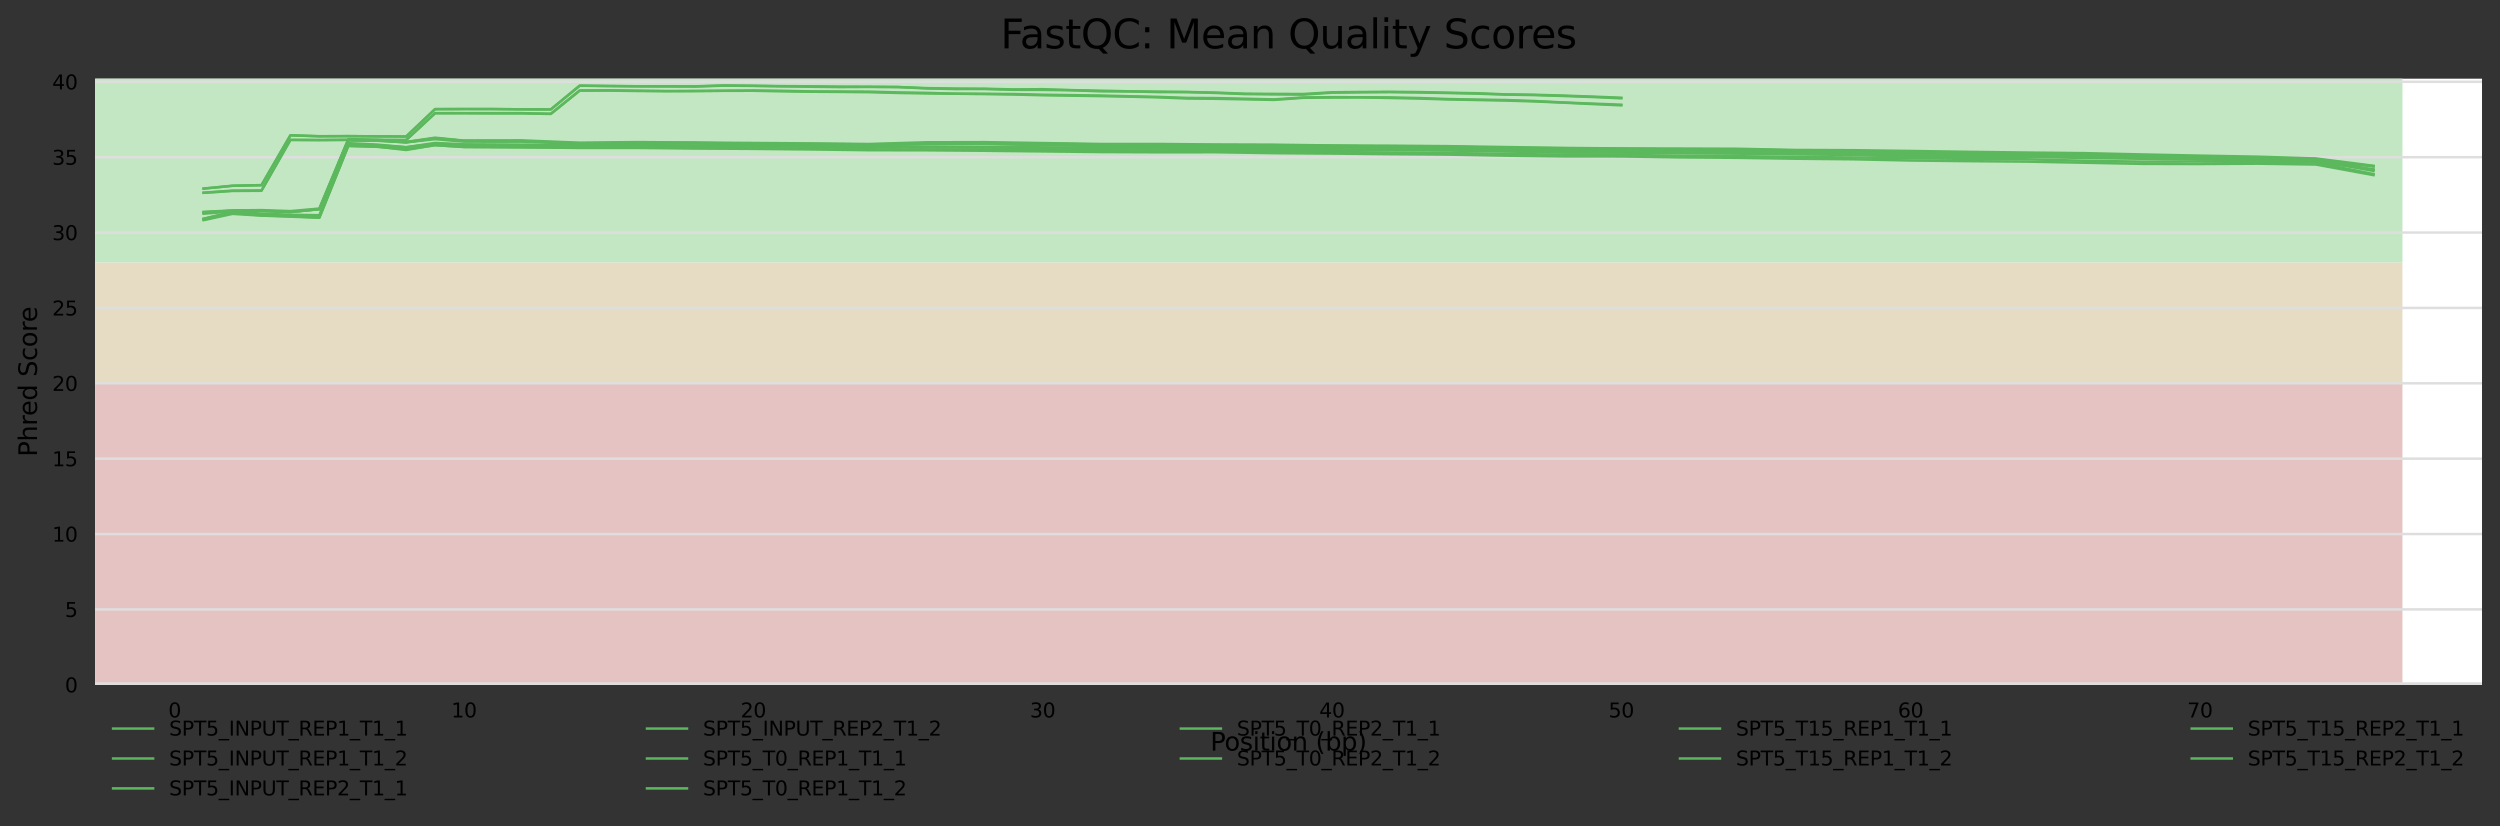 <?xml version="1.0" encoding="utf-8" standalone="no"?>
<!DOCTYPE svg PUBLIC "-//W3C//DTD SVG 1.1//EN"
  "http://www.w3.org/Graphics/SVG/1.1/DTD/svg11.dtd">
<svg xmlns:xlink="http://www.w3.org/1999/xlink" width="1000.318pt" height="330.542pt" viewBox="0 0 1000.318 330.542" xmlns="http://www.w3.org/2000/svg" version="1.1">
 <rect x="0" y="0" width="1000.318" height="330.542" fill="#333333" stroke="none"/>
 <defs>
  <style type="text/css">*{stroke-linejoin: round; stroke-linecap: butt}</style>
 </defs>
 <g id="figure_1">
  <g id="axes_1">
   <g id="patch_1">
    <path d="M 38.058 273.99 
L 993.118 273.99 
L 993.118 31.483 
L 38.058 31.483 
z
" style="fill: #ffffff"/>
   </g>
   <g id="patch_2">
    <path d="M 38.058 105.113 
L 961.283 105.113 
L 961.283 -329.143 
L 38.058 -329.143 
z
" clip-path="url(#pcc4c2a4b10)" style="fill: #c3e6c3"/>
   </g>
   <g id="patch_3">
    <path d="M 38.058 153.363 
L 961.283 153.363 
L 961.283 105.113 
L 38.058 105.113 
z
" clip-path="url(#pcc4c2a4b10)" style="fill: #e6dcc3"/>
   </g>
   <g id="patch_4">
    <path d="M 38.058 273.99 
L 961.283 273.99 
L 961.283 153.363 
L 38.058 153.363 
z
" clip-path="url(#pcc4c2a4b10)" style="fill: #e6c3c3"/>
   </g>
   <g id="matplotlib.axis_1">
    <g id="xtick_1">
     <g id="text_1">
      <!-- 0 -->
      <g transform="translate(67.348 287.069)scale(0.08 -0.08)">
       <defs>
        <path id="DejaVuSans-30" d="M 2034 4250 
Q 1547 4250 1301 3770 
Q 1056 3291 1056 2328 
Q 1056 1369 1301 889 
Q 1547 409 2034 409 
Q 2525 409 2770 889 
Q 3016 1369 3016 2328 
Q 3016 3291 2770 3770 
Q 2525 4250 2034 4250 
z
M 2034 4750 
Q 2819 4750 3233 4129 
Q 3647 3509 3647 2328 
Q 3647 1150 3233 529 
Q 2819 -91 2034 -91 
Q 1250 -91 836 529 
Q 422 1150 422 2328 
Q 422 3509 836 4129 
Q 1250 4750 2034 4750 
z
" transform="scale(0.016)"/>
       </defs>
       <use xlink:href="#DejaVuSans-30"/>
      </g>
     </g>
    </g>
    <g id="xtick_2">
     <g id="text_2">
      <!-- 10 -->
      <g transform="translate(180.568 287.069)scale(0.08 -0.08)">
       <defs>
        <path id="DejaVuSans-31" d="M 794 531 
L 1825 531 
L 1825 4091 
L 703 3866 
L 703 4441 
L 1819 4666 
L 2450 4666 
L 2450 531 
L 3481 531 
L 3481 0 
L 794 0 
L 794 531 
z
" transform="scale(0.016)"/>
       </defs>
       <use xlink:href="#DejaVuSans-31"/>
       <use xlink:href="#DejaVuSans-30" x="63.623"/>
      </g>
     </g>
    </g>
    <g id="xtick_3">
     <g id="text_3">
      <!-- 20 -->
      <g transform="translate(296.333 287.069)scale(0.08 -0.08)">
       <defs>
        <path id="DejaVuSans-32" d="M 1228 531 
L 3431 531 
L 3431 0 
L 469 0 
L 469 531 
Q 828 903 1448 1529 
Q 2069 2156 2228 2338 
Q 2531 2678 2651 2914 
Q 2772 3150 2772 3378 
Q 2772 3750 2511 3984 
Q 2250 4219 1831 4219 
Q 1534 4219 1204 4116 
Q 875 4013 500 3803 
L 500 4441 
Q 881 4594 1212 4672 
Q 1544 4750 1819 4750 
Q 2544 4750 2975 4387 
Q 3406 4025 3406 3419 
Q 3406 3131 3298 2873 
Q 3191 2616 2906 2266 
Q 2828 2175 2409 1742 
Q 1991 1309 1228 531 
z
" transform="scale(0.016)"/>
       </defs>
       <use xlink:href="#DejaVuSans-32"/>
       <use xlink:href="#DejaVuSans-30" x="63.623"/>
      </g>
     </g>
    </g>
    <g id="xtick_4">
     <g id="text_4">
      <!-- 30 -->
      <g transform="translate(412.098 287.069)scale(0.08 -0.08)">
       <defs>
        <path id="DejaVuSans-33" d="M 2597 2516 
Q 3050 2419 3304 2112 
Q 3559 1806 3559 1356 
Q 3559 666 3084 287 
Q 2609 -91 1734 -91 
Q 1441 -91 1130 -33 
Q 819 25 488 141 
L 488 750 
Q 750 597 1062 519 
Q 1375 441 1716 441 
Q 2309 441 2620 675 
Q 2931 909 2931 1356 
Q 2931 1769 2642 2001 
Q 2353 2234 1838 2234 
L 1294 2234 
L 1294 2753 
L 1863 2753 
Q 2328 2753 2575 2939 
Q 2822 3125 2822 3475 
Q 2822 3834 2567 4026 
Q 2313 4219 1838 4219 
Q 1578 4219 1281 4162 
Q 984 4106 628 3988 
L 628 4550 
Q 988 4650 1302 4700 
Q 1616 4750 1894 4750 
Q 2613 4750 3031 4423 
Q 3450 4097 3450 3541 
Q 3450 3153 3228 2886 
Q 3006 2619 2597 2516 
z
" transform="scale(0.016)"/>
       </defs>
       <use xlink:href="#DejaVuSans-33"/>
       <use xlink:href="#DejaVuSans-30" x="63.623"/>
      </g>
     </g>
    </g>
    <g id="xtick_5">
     <g id="text_5">
      <!-- 40 -->
      <g transform="translate(527.863 287.069)scale(0.08 -0.08)">
       <defs>
        <path id="DejaVuSans-34" d="M 2419 4116 
L 825 1625 
L 2419 1625 
L 2419 4116 
z
M 2253 4666 
L 3047 4666 
L 3047 1625 
L 3713 1625 
L 3713 1100 
L 3047 1100 
L 3047 0 
L 2419 0 
L 2419 1100 
L 313 1100 
L 313 1709 
L 2253 4666 
z
" transform="scale(0.016)"/>
       </defs>
       <use xlink:href="#DejaVuSans-34"/>
       <use xlink:href="#DejaVuSans-30" x="63.623"/>
      </g>
     </g>
    </g>
    <g id="xtick_6">
     <g id="text_6">
      <!-- 50 -->
      <g transform="translate(643.628 287.069)scale(0.08 -0.08)">
       <defs>
        <path id="DejaVuSans-35" d="M 691 4666 
L 3169 4666 
L 3169 4134 
L 1269 4134 
L 1269 2991 
Q 1406 3038 1543 3061 
Q 1681 3084 1819 3084 
Q 2600 3084 3056 2656 
Q 3513 2228 3513 1497 
Q 3513 744 3044 326 
Q 2575 -91 1722 -91 
Q 1428 -91 1123 -41 
Q 819 9 494 109 
L 494 744 
Q 775 591 1075 516 
Q 1375 441 1709 441 
Q 2250 441 2565 725 
Q 2881 1009 2881 1497 
Q 2881 1984 2565 2268 
Q 2250 2553 1709 2553 
Q 1456 2553 1204 2497 
Q 953 2441 691 2322 
L 691 4666 
z
" transform="scale(0.016)"/>
       </defs>
       <use xlink:href="#DejaVuSans-35"/>
       <use xlink:href="#DejaVuSans-30" x="63.623"/>
      </g>
     </g>
    </g>
    <g id="xtick_7">
     <g id="text_7">
      <!-- 60 -->
      <g transform="translate(759.393 287.069)scale(0.08 -0.08)">
       <defs>
        <path id="DejaVuSans-36" d="M 2113 2584 
Q 1688 2584 1439 2293 
Q 1191 2003 1191 1497 
Q 1191 994 1439 701 
Q 1688 409 2113 409 
Q 2538 409 2786 701 
Q 3034 994 3034 1497 
Q 3034 2003 2786 2293 
Q 2538 2584 2113 2584 
z
M 3366 4563 
L 3366 3988 
Q 3128 4100 2886 4159 
Q 2644 4219 2406 4219 
Q 1781 4219 1451 3797 
Q 1122 3375 1075 2522 
Q 1259 2794 1537 2939 
Q 1816 3084 2150 3084 
Q 2853 3084 3261 2657 
Q 3669 2231 3669 1497 
Q 3669 778 3244 343 
Q 2819 -91 2113 -91 
Q 1303 -91 875 529 
Q 447 1150 447 2328 
Q 447 3434 972 4092 
Q 1497 4750 2381 4750 
Q 2619 4750 2861 4703 
Q 3103 4656 3366 4563 
z
" transform="scale(0.016)"/>
       </defs>
       <use xlink:href="#DejaVuSans-36"/>
       <use xlink:href="#DejaVuSans-30" x="63.623"/>
      </g>
     </g>
    </g>
    <g id="xtick_8">
     <g id="text_8">
      <!-- 70 -->
      <g transform="translate(875.157 287.069)scale(0.08 -0.08)">
       <defs>
        <path id="DejaVuSans-37" d="M 525 4666 
L 3525 4666 
L 3525 4397 
L 1831 0 
L 1172 0 
L 2766 4134 
L 525 4134 
L 525 4666 
z
" transform="scale(0.016)"/>
       </defs>
       <use xlink:href="#DejaVuSans-37"/>
       <use xlink:href="#DejaVuSans-30" x="63.623"/>
      </g>
     </g>
    </g>
    <g id="text_9">
     <!-- Position (bp) -->
     <g transform="translate(484.285 300.331)scale(0.1 -0.1)">
      <defs>
       <path id="DejaVuSans-50" d="M 1259 4147 
L 1259 2394 
L 2053 2394 
Q 2494 2394 2734 2622 
Q 2975 2850 2975 3272 
Q 2975 3691 2734 3919 
Q 2494 4147 2053 4147 
L 1259 4147 
z
M 628 4666 
L 2053 4666 
Q 2838 4666 3239 4311 
Q 3641 3956 3641 3272 
Q 3641 2581 3239 2228 
Q 2838 1875 2053 1875 
L 1259 1875 
L 1259 0 
L 628 0 
L 628 4666 
z
" transform="scale(0.016)"/>
       <path id="DejaVuSans-6f" d="M 1959 3097 
Q 1497 3097 1228 2736 
Q 959 2375 959 1747 
Q 959 1119 1226 758 
Q 1494 397 1959 397 
Q 2419 397 2687 759 
Q 2956 1122 2956 1747 
Q 2956 2369 2687 2733 
Q 2419 3097 1959 3097 
z
M 1959 3584 
Q 2709 3584 3137 3096 
Q 3566 2609 3566 1747 
Q 3566 888 3137 398 
Q 2709 -91 1959 -91 
Q 1206 -91 779 398 
Q 353 888 353 1747 
Q 353 2609 779 3096 
Q 1206 3584 1959 3584 
z
" transform="scale(0.016)"/>
       <path id="DejaVuSans-73" d="M 2834 3397 
L 2834 2853 
Q 2591 2978 2328 3040 
Q 2066 3103 1784 3103 
Q 1356 3103 1142 2972 
Q 928 2841 928 2578 
Q 928 2378 1081 2264 
Q 1234 2150 1697 2047 
L 1894 2003 
Q 2506 1872 2764 1633 
Q 3022 1394 3022 966 
Q 3022 478 2636 193 
Q 2250 -91 1575 -91 
Q 1294 -91 989 -36 
Q 684 19 347 128 
L 347 722 
Q 666 556 975 473 
Q 1284 391 1588 391 
Q 1994 391 2212 530 
Q 2431 669 2431 922 
Q 2431 1156 2273 1281 
Q 2116 1406 1581 1522 
L 1381 1569 
Q 847 1681 609 1914 
Q 372 2147 372 2553 
Q 372 3047 722 3315 
Q 1072 3584 1716 3584 
Q 2034 3584 2315 3537 
Q 2597 3491 2834 3397 
z
" transform="scale(0.016)"/>
       <path id="DejaVuSans-69" d="M 603 3500 
L 1178 3500 
L 1178 0 
L 603 0 
L 603 3500 
z
M 603 4863 
L 1178 4863 
L 1178 4134 
L 603 4134 
L 603 4863 
z
" transform="scale(0.016)"/>
       <path id="DejaVuSans-74" d="M 1172 4494 
L 1172 3500 
L 2356 3500 
L 2356 3053 
L 1172 3053 
L 1172 1153 
Q 1172 725 1289 603 
Q 1406 481 1766 481 
L 2356 481 
L 2356 0 
L 1766 0 
Q 1100 0 847 248 
Q 594 497 594 1153 
L 594 3053 
L 172 3053 
L 172 3500 
L 594 3500 
L 594 4494 
L 1172 4494 
z
" transform="scale(0.016)"/>
       <path id="DejaVuSans-6e" d="M 3513 2113 
L 3513 0 
L 2938 0 
L 2938 2094 
Q 2938 2591 2744 2837 
Q 2550 3084 2163 3084 
Q 1697 3084 1428 2787 
Q 1159 2491 1159 1978 
L 1159 0 
L 581 0 
L 581 3500 
L 1159 3500 
L 1159 2956 
Q 1366 3272 1645 3428 
Q 1925 3584 2291 3584 
Q 2894 3584 3203 3211 
Q 3513 2838 3513 2113 
z
" transform="scale(0.016)"/>
       <path id="DejaVuSans-20" transform="scale(0.016)"/>
       <path id="DejaVuSans-28" d="M 1984 4856 
Q 1566 4138 1362 3434 
Q 1159 2731 1159 2009 
Q 1159 1288 1364 580 
Q 1569 -128 1984 -844 
L 1484 -844 
Q 1016 -109 783 600 
Q 550 1309 550 2009 
Q 550 2706 781 3412 
Q 1013 4119 1484 4856 
L 1984 4856 
z
" transform="scale(0.016)"/>
       <path id="DejaVuSans-62" d="M 3116 1747 
Q 3116 2381 2855 2742 
Q 2594 3103 2138 3103 
Q 1681 3103 1420 2742 
Q 1159 2381 1159 1747 
Q 1159 1113 1420 752 
Q 1681 391 2138 391 
Q 2594 391 2855 752 
Q 3116 1113 3116 1747 
z
M 1159 2969 
Q 1341 3281 1617 3432 
Q 1894 3584 2278 3584 
Q 2916 3584 3314 3078 
Q 3713 2572 3713 1747 
Q 3713 922 3314 415 
Q 2916 -91 2278 -91 
Q 1894 -91 1617 61 
Q 1341 213 1159 525 
L 1159 0 
L 581 0 
L 581 4863 
L 1159 4863 
L 1159 2969 
z
" transform="scale(0.016)"/>
       <path id="DejaVuSans-70" d="M 1159 525 
L 1159 -1331 
L 581 -1331 
L 581 3500 
L 1159 3500 
L 1159 2969 
Q 1341 3281 1617 3432 
Q 1894 3584 2278 3584 
Q 2916 3584 3314 3078 
Q 3713 2572 3713 1747 
Q 3713 922 3314 415 
Q 2916 -91 2278 -91 
Q 1894 -91 1617 61 
Q 1341 213 1159 525 
z
M 3116 1747 
Q 3116 2381 2855 2742 
Q 2594 3103 2138 3103 
Q 1681 3103 1420 2742 
Q 1159 2381 1159 1747 
Q 1159 1113 1420 752 
Q 1681 391 2138 391 
Q 2594 391 2855 752 
Q 3116 1113 3116 1747 
z
" transform="scale(0.016)"/>
       <path id="DejaVuSans-29" d="M 513 4856 
L 1013 4856 
Q 1481 4119 1714 3412 
Q 1947 2706 1947 2009 
Q 1947 1309 1714 600 
Q 1481 -109 1013 -844 
L 513 -844 
Q 928 -128 1133 580 
Q 1338 1288 1338 2009 
Q 1338 2731 1133 3434 
Q 928 4138 513 4856 
z
" transform="scale(0.016)"/>
      </defs>
      <use xlink:href="#DejaVuSans-50"/>
      <use xlink:href="#DejaVuSans-6f" x="56.678"/>
      <use xlink:href="#DejaVuSans-73" x="117.859"/>
      <use xlink:href="#DejaVuSans-69" x="169.959"/>
      <use xlink:href="#DejaVuSans-74" x="197.742"/>
      <use xlink:href="#DejaVuSans-69" x="236.951"/>
      <use xlink:href="#DejaVuSans-6f" x="264.734"/>
      <use xlink:href="#DejaVuSans-6e" x="325.916"/>
      <use xlink:href="#DejaVuSans-20" x="389.295"/>
      <use xlink:href="#DejaVuSans-28" x="421.082"/>
      <use xlink:href="#DejaVuSans-62" x="460.096"/>
      <use xlink:href="#DejaVuSans-70" x="523.572"/>
      <use xlink:href="#DejaVuSans-29" x="587.049"/>
     </g>
    </g>
   </g>
   <g id="matplotlib.axis_2">
    <g id="ytick_1">
     <g id="line2d_1">
      <path d="M 38.058 273.99 
L 993.118 273.99 
" clip-path="url(#pcc4c2a4b10)" style="fill: none; stroke: #dedede; stroke-linecap: square"/>
     </g>
     <g id="text_10">
      <!-- 0 -->
      <g transform="translate(25.968 277.029)scale(0.08 -0.08)">
       <use xlink:href="#DejaVuSans-30"/>
      </g>
     </g>
    </g>
    <g id="ytick_2">
     <g id="line2d_2">
      <path d="M 38.058 243.833 
L 993.118 243.833 
" clip-path="url(#pcc4c2a4b10)" style="fill: none; stroke: #dedede; stroke-linecap: square"/>
     </g>
     <g id="text_11">
      <!-- 5 -->
      <g transform="translate(25.968 246.873)scale(0.08 -0.08)">
       <use xlink:href="#DejaVuSans-35"/>
      </g>
     </g>
    </g>
    <g id="ytick_3">
     <g id="line2d_3">
      <path d="M 38.058 213.677 
L 993.118 213.677 
" clip-path="url(#pcc4c2a4b10)" style="fill: none; stroke: #dedede; stroke-linecap: square"/>
     </g>
     <g id="text_12">
      <!-- 10 -->
      <g transform="translate(20.878 216.716)scale(0.08 -0.08)">
       <use xlink:href="#DejaVuSans-31"/>
       <use xlink:href="#DejaVuSans-30" x="63.623"/>
      </g>
     </g>
    </g>
    <g id="ytick_4">
     <g id="line2d_4">
      <path d="M 38.058 183.52 
L 993.118 183.52 
" clip-path="url(#pcc4c2a4b10)" style="fill: none; stroke: #dedede; stroke-linecap: square"/>
     </g>
     <g id="text_13">
      <!-- 15 -->
      <g transform="translate(20.878 186.559)scale(0.08 -0.08)">
       <use xlink:href="#DejaVuSans-31"/>
       <use xlink:href="#DejaVuSans-35" x="63.623"/>
      </g>
     </g>
    </g>
    <g id="ytick_5">
     <g id="line2d_5">
      <path d="M 38.058 153.363 
L 993.118 153.363 
" clip-path="url(#pcc4c2a4b10)" style="fill: none; stroke: #dedede; stroke-linecap: square"/>
     </g>
     <g id="text_14">
      <!-- 20 -->
      <g transform="translate(20.878 156.403)scale(0.08 -0.08)">
       <use xlink:href="#DejaVuSans-32"/>
       <use xlink:href="#DejaVuSans-30" x="63.623"/>
      </g>
     </g>
    </g>
    <g id="ytick_6">
     <g id="line2d_6">
      <path d="M 38.058 123.207 
L 993.118 123.207 
" clip-path="url(#pcc4c2a4b10)" style="fill: none; stroke: #dedede; stroke-linecap: square"/>
     </g>
     <g id="text_15">
      <!-- 25 -->
      <g transform="translate(20.878 126.246)scale(0.08 -0.08)">
       <use xlink:href="#DejaVuSans-32"/>
       <use xlink:href="#DejaVuSans-35" x="63.623"/>
      </g>
     </g>
    </g>
    <g id="ytick_7">
     <g id="line2d_7">
      <path d="M 38.058 93.05 
L 993.118 93.05 
" clip-path="url(#pcc4c2a4b10)" style="fill: none; stroke: #dedede; stroke-linecap: square"/>
     </g>
     <g id="text_16">
      <!-- 30 -->
      <g transform="translate(20.878 96.089)scale(0.08 -0.08)">
       <use xlink:href="#DejaVuSans-33"/>
       <use xlink:href="#DejaVuSans-30" x="63.623"/>
      </g>
     </g>
    </g>
    <g id="ytick_8">
     <g id="line2d_8">
      <path d="M 38.058 62.893 
L 993.118 62.893 
" clip-path="url(#pcc4c2a4b10)" style="fill: none; stroke: #dedede; stroke-linecap: square"/>
     </g>
     <g id="text_17">
      <!-- 35 -->
      <g transform="translate(20.878 65.933)scale(0.08 -0.08)">
       <use xlink:href="#DejaVuSans-33"/>
       <use xlink:href="#DejaVuSans-35" x="63.623"/>
      </g>
     </g>
    </g>
    <g id="ytick_9">
     <g id="line2d_9">
      <path d="M 38.058 32.737 
L 993.118 32.737 
" clip-path="url(#pcc4c2a4b10)" style="fill: none; stroke: #dedede; stroke-linecap: square"/>
     </g>
     <g id="text_18">
      <!-- 40 -->
      <g transform="translate(20.878 35.776)scale(0.08 -0.08)">
       <use xlink:href="#DejaVuSans-34"/>
       <use xlink:href="#DejaVuSans-30" x="63.623"/>
      </g>
     </g>
    </g>
    <g id="text_19">
     <!-- Phred Score -->
     <g transform="translate(14.798 182.705)rotate(-90)scale(0.1 -0.1)">
      <defs>
       <path id="DejaVuSans-68" d="M 3513 2113 
L 3513 0 
L 2938 0 
L 2938 2094 
Q 2938 2591 2744 2837 
Q 2550 3084 2163 3084 
Q 1697 3084 1428 2787 
Q 1159 2491 1159 1978 
L 1159 0 
L 581 0 
L 581 4863 
L 1159 4863 
L 1159 2956 
Q 1366 3272 1645 3428 
Q 1925 3584 2291 3584 
Q 2894 3584 3203 3211 
Q 3513 2838 3513 2113 
z
" transform="scale(0.016)"/>
       <path id="DejaVuSans-72" d="M 2631 2963 
Q 2534 3019 2420 3045 
Q 2306 3072 2169 3072 
Q 1681 3072 1420 2755 
Q 1159 2438 1159 1844 
L 1159 0 
L 581 0 
L 581 3500 
L 1159 3500 
L 1159 2956 
Q 1341 3275 1631 3429 
Q 1922 3584 2338 3584 
Q 2397 3584 2469 3576 
Q 2541 3569 2628 3553 
L 2631 2963 
z
" transform="scale(0.016)"/>
       <path id="DejaVuSans-65" d="M 3597 1894 
L 3597 1613 
L 953 1613 
Q 991 1019 1311 708 
Q 1631 397 2203 397 
Q 2534 397 2845 478 
Q 3156 559 3463 722 
L 3463 178 
Q 3153 47 2828 -22 
Q 2503 -91 2169 -91 
Q 1331 -91 842 396 
Q 353 884 353 1716 
Q 353 2575 817 3079 
Q 1281 3584 2069 3584 
Q 2775 3584 3186 3129 
Q 3597 2675 3597 1894 
z
M 3022 2063 
Q 3016 2534 2758 2815 
Q 2500 3097 2075 3097 
Q 1594 3097 1305 2825 
Q 1016 2553 972 2059 
L 3022 2063 
z
" transform="scale(0.016)"/>
       <path id="DejaVuSans-64" d="M 2906 2969 
L 2906 4863 
L 3481 4863 
L 3481 0 
L 2906 0 
L 2906 525 
Q 2725 213 2448 61 
Q 2172 -91 1784 -91 
Q 1150 -91 751 415 
Q 353 922 353 1747 
Q 353 2572 751 3078 
Q 1150 3584 1784 3584 
Q 2172 3584 2448 3432 
Q 2725 3281 2906 2969 
z
M 947 1747 
Q 947 1113 1208 752 
Q 1469 391 1925 391 
Q 2381 391 2643 752 
Q 2906 1113 2906 1747 
Q 2906 2381 2643 2742 
Q 2381 3103 1925 3103 
Q 1469 3103 1208 2742 
Q 947 2381 947 1747 
z
" transform="scale(0.016)"/>
       <path id="DejaVuSans-53" d="M 3425 4513 
L 3425 3897 
Q 3066 4069 2747 4153 
Q 2428 4238 2131 4238 
Q 1616 4238 1336 4038 
Q 1056 3838 1056 3469 
Q 1056 3159 1242 3001 
Q 1428 2844 1947 2747 
L 2328 2669 
Q 3034 2534 3370 2195 
Q 3706 1856 3706 1288 
Q 3706 609 3251 259 
Q 2797 -91 1919 -91 
Q 1588 -91 1214 -16 
Q 841 59 441 206 
L 441 856 
Q 825 641 1194 531 
Q 1563 422 1919 422 
Q 2459 422 2753 634 
Q 3047 847 3047 1241 
Q 3047 1584 2836 1778 
Q 2625 1972 2144 2069 
L 1759 2144 
Q 1053 2284 737 2584 
Q 422 2884 422 3419 
Q 422 4038 858 4394 
Q 1294 4750 2059 4750 
Q 2388 4750 2728 4690 
Q 3069 4631 3425 4513 
z
" transform="scale(0.016)"/>
       <path id="DejaVuSans-63" d="M 3122 3366 
L 3122 2828 
Q 2878 2963 2633 3030 
Q 2388 3097 2138 3097 
Q 1578 3097 1268 2742 
Q 959 2388 959 1747 
Q 959 1106 1268 751 
Q 1578 397 2138 397 
Q 2388 397 2633 464 
Q 2878 531 3122 666 
L 3122 134 
Q 2881 22 2623 -34 
Q 2366 -91 2075 -91 
Q 1284 -91 818 406 
Q 353 903 353 1747 
Q 353 2603 823 3093 
Q 1294 3584 2113 3584 
Q 2378 3584 2631 3529 
Q 2884 3475 3122 3366 
z
" transform="scale(0.016)"/>
      </defs>
      <use xlink:href="#DejaVuSans-50"/>
      <use xlink:href="#DejaVuSans-68" x="60.303"/>
      <use xlink:href="#DejaVuSans-72" x="123.682"/>
      <use xlink:href="#DejaVuSans-65" x="162.545"/>
      <use xlink:href="#DejaVuSans-64" x="224.068"/>
      <use xlink:href="#DejaVuSans-20" x="287.545"/>
      <use xlink:href="#DejaVuSans-53" x="319.332"/>
      <use xlink:href="#DejaVuSans-63" x="382.809"/>
      <use xlink:href="#DejaVuSans-6f" x="437.789"/>
      <use xlink:href="#DejaVuSans-72" x="498.971"/>
      <use xlink:href="#DejaVuSans-65" x="537.834"/>
     </g>
    </g>
   </g>
   <g id="line2d_10">
    <path d="M 81.47 75.436 
L 93.046 74.347 
L 104.623 74.117 
L 116.199 54.148 
L 127.776 54.551 
L 139.352 54.486 
L 150.929 54.552 
L 162.505 54.64 
L 174.082 43.694 
L 185.658 43.631 
L 197.235 43.644 
L 208.811 43.738 
L 220.388 43.799 
L 231.964 34.32 
L 243.541 34.414 
L 255.117 34.543 
L 266.694 34.582 
L 278.27 34.624 
L 289.847 34.268 
L 301.423 34.366 
L 313 34.549 
L 324.576 34.712 
L 336.153 34.843 
L 347.729 34.786 
L 359.306 34.84 
L 370.882 35.391 
L 382.459 35.633 
L 394.035 35.616 
L 405.612 35.944 
L 417.188 35.975 
L 428.764 36.109 
L 440.341 36.536 
L 451.917 36.582 
L 463.494 36.842 
L 475.07 36.844 
L 486.647 37.196 
L 498.223 37.645 
L 509.8 37.757 
L 521.376 37.86 
L 532.953 37.095 
L 544.529 36.932 
L 556.106 36.851 
L 567.682 37.009 
L 579.259 37.216 
L 590.835 37.464 
L 602.412 37.843 
L 613.988 38.045 
L 625.565 38.407 
L 637.141 38.811 
L 648.718 39.341 
" clip-path="url(#pcc4c2a4b10)" style="fill: none; stroke: #5cb85c; stroke-linecap: square"/>
   </g>
   <g id="line2d_11">
    <path d="M 81.47 77.153 
L 93.046 76.411 
L 104.623 76.333 
L 116.199 55.97 
L 127.776 56.015 
L 139.352 55.946 
L 150.929 56.018 
L 162.505 56.044 
L 174.082 45.284 
L 185.658 45.31 
L 197.235 45.374 
L 208.811 45.372 
L 220.388 45.595 
L 231.964 36.267 
L 243.541 36.262 
L 255.117 36.408 
L 266.694 36.497 
L 278.27 36.431 
L 289.847 36.339 
L 301.423 36.318 
L 313 36.545 
L 324.576 36.709 
L 336.153 36.781 
L 347.729 36.892 
L 359.306 37.191 
L 370.882 37.387 
L 382.459 37.509 
L 394.035 37.616 
L 405.612 37.821 
L 417.188 38.11 
L 428.764 38.282 
L 440.341 38.455 
L 451.917 38.683 
L 463.494 38.953 
L 475.07 39.424 
L 486.647 39.534 
L 498.223 39.747 
L 509.8 39.978 
L 521.376 39.139 
L 532.953 39.02 
L 544.529 38.975 
L 556.106 39.197 
L 567.682 39.441 
L 579.259 39.786 
L 590.835 40.015 
L 602.412 40.245 
L 613.988 40.588 
L 625.565 41.075 
L 637.141 41.632 
L 648.718 42.154 
" clip-path="url(#pcc4c2a4b10)" style="fill: none; stroke: #5cb85c; stroke-linecap: square"/>
   </g>
   <g id="line2d_12">
    <path d="M 81.47 75.483 
L 93.046 74.311 
L 104.623 74.062 
L 116.199 54.129 
L 127.776 54.492 
L 139.352 54.446 
L 150.929 54.554 
L 162.505 54.61 
L 174.082 43.64 
L 185.658 43.632 
L 197.235 43.627 
L 208.811 43.738 
L 220.388 43.76 
L 231.964 34.237 
L 243.541 34.423 
L 255.117 34.51 
L 266.694 34.52 
L 278.27 34.53 
L 289.847 34.178 
L 301.423 34.319 
L 313 34.464 
L 324.576 34.527 
L 336.153 34.652 
L 347.729 34.701 
L 359.306 34.804 
L 370.882 35.265 
L 382.459 35.424 
L 394.035 35.507 
L 405.612 35.771 
L 417.188 35.685 
L 428.764 36.06 
L 440.341 36.285 
L 451.917 36.534 
L 463.494 36.666 
L 475.07 36.815 
L 486.647 37.044 
L 498.223 37.494 
L 509.8 37.565 
L 521.376 37.616 
L 532.953 36.919 
L 544.529 36.805 
L 556.106 36.747 
L 567.682 36.83 
L 579.259 37.091 
L 590.835 37.301 
L 602.412 37.755 
L 613.988 37.919 
L 625.565 38.242 
L 637.141 38.653 
L 648.718 39.092 
" clip-path="url(#pcc4c2a4b10)" style="fill: none; stroke: #5cb85c; stroke-linecap: square"/>
   </g>
   <g id="line2d_13">
    <path d="M 81.47 77.09 
L 93.046 76.261 
L 104.623 76.204 
L 116.199 55.98 
L 127.776 56.066 
L 139.352 55.971 
L 150.929 55.985 
L 162.505 56.045 
L 174.082 45.291 
L 185.658 45.26 
L 197.235 45.269 
L 208.811 45.264 
L 220.388 45.521 
L 231.964 36.173 
L 243.541 36.101 
L 255.117 36.284 
L 266.694 36.425 
L 278.27 36.416 
L 289.847 36.3 
L 301.423 36.198 
L 313 36.333 
L 324.576 36.572 
L 336.153 36.627 
L 347.729 36.665 
L 359.306 36.976 
L 370.882 37.168 
L 382.459 37.503 
L 394.035 37.55 
L 405.612 37.625 
L 417.188 37.908 
L 428.764 38.07 
L 440.341 38.237 
L 451.917 38.509 
L 463.494 38.768 
L 475.07 39.177 
L 486.647 39.248 
L 498.223 39.505 
L 509.8 39.773 
L 521.376 38.996 
L 532.953 38.883 
L 544.529 38.914 
L 556.106 38.975 
L 567.682 39.214 
L 579.259 39.624 
L 590.835 39.848 
L 602.412 40.02 
L 613.988 40.413 
L 625.565 40.994 
L 637.141 41.46 
L 648.718 41.89 
" clip-path="url(#pcc4c2a4b10)" style="fill: none; stroke: #5cb85c; stroke-linecap: square"/>
   </g>
   <g id="line2d_14">
    <path d="M 81.47 84.944 
L 93.046 84.291 
L 104.623 84.355 
L 116.199 84.819 
L 127.776 83.703 
L 139.352 56.177 
L 150.929 56.322 
L 162.505 56.972 
L 174.082 55.688 
L 185.658 56.673 
L 208.811 56.691 
L 231.964 57.511 
L 255.117 57.343 
L 278.27 57.377 
L 301.423 57.745 
L 324.576 57.827 
L 347.729 58.09 
L 370.882 57.486 
L 394.035 57.423 
L 417.188 57.951 
L 440.341 58.145 
L 463.494 58.175 
L 486.647 58.497 
L 509.8 58.525 
L 532.953 58.72 
L 556.106 58.91 
L 579.259 59.034 
L 602.412 59.351 
L 625.565 59.574 
L 648.718 59.816 
L 671.871 60.095 
L 695.024 60.35 
L 718.177 60.546 
L 741.33 60.607 
L 764.483 60.973 
L 787.636 61.788 
L 810.788 62 
L 833.941 62.206 
L 857.094 62.648 
L 880.247 62.784 
L 903.4 63.606 
L 926.553 64.2 
L 949.706 66.527 
" clip-path="url(#pcc4c2a4b10)" style="fill: none; stroke: #5cb85c; stroke-linecap: square"/>
   </g>
   <g id="line2d_15">
    <path d="M 81.47 87.546 
L 93.046 84.956 
L 104.623 85.749 
L 116.199 86.223 
L 127.776 86.646 
L 139.352 57.765 
L 150.929 58.091 
L 162.505 58.911 
L 174.082 57.498 
L 185.658 58.14 
L 208.811 58.229 
L 231.964 58.335 
L 255.117 58.248 
L 278.27 58.461 
L 301.423 58.532 
L 324.576 58.708 
L 347.729 58.861 
L 370.882 59.019 
L 394.035 59.085 
L 417.188 59.275 
L 440.341 59.477 
L 463.494 59.459 
L 486.647 59.582 
L 509.8 59.981 
L 532.953 60.122 
L 556.106 60.093 
L 579.259 60.241 
L 602.412 60.614 
L 625.565 61.085 
L 648.718 61.104 
L 671.871 61.329 
L 695.024 61.489 
L 718.177 61.786 
L 741.33 61.996 
L 764.483 62.766 
L 787.636 62.761 
L 810.788 62.804 
L 833.941 63.199 
L 857.094 63.531 
L 880.247 63.864 
L 903.4 63.939 
L 926.553 64.186 
L 949.706 68.406 
" clip-path="url(#pcc4c2a4b10)" style="fill: none; stroke: #5cb85c; stroke-linecap: square"/>
   </g>
   <g id="line2d_16">
    <path d="M 81.47 85.515 
L 93.046 84.596 
L 104.623 84.432 
L 116.199 84.868 
L 127.776 83.724 
L 139.352 55.963 
L 150.929 56.133 
L 162.505 56.857 
L 174.082 55.348 
L 185.658 56.339 
L 208.811 56.42 
L 231.964 57.428 
L 255.117 57.187 
L 278.27 57.382 
L 301.423 57.682 
L 324.576 57.928 
L 347.729 58.237 
L 370.882 57.608 
L 394.035 57.668 
L 417.188 58.032 
L 440.341 58.469 
L 463.494 58.48 
L 486.647 58.65 
L 509.8 58.813 
L 532.953 58.937 
L 556.106 59.267 
L 579.259 59.381 
L 602.412 59.849 
L 625.565 60.204 
L 648.718 60.396 
L 671.871 60.444 
L 695.024 60.652 
L 718.177 61.048 
L 741.33 61.316 
L 764.483 61.626 
L 787.636 62.146 
L 810.788 62.36 
L 833.941 62.676 
L 857.094 63.212 
L 880.247 63.609 
L 903.4 64.081 
L 926.553 64.864 
L 949.706 67.795 
" clip-path="url(#pcc4c2a4b10)" style="fill: none; stroke: #5cb85c; stroke-linecap: square"/>
   </g>
   <g id="line2d_17">
    <path d="M 81.47 87.854 
L 93.046 85.234 
L 104.623 86.195 
L 116.199 86.509 
L 127.776 87.121 
L 139.352 58.382 
L 150.929 58.64 
L 162.505 60.018 
L 174.082 58.046 
L 185.658 58.852 
L 208.811 58.937 
L 231.964 59.201 
L 255.117 59.2 
L 278.27 59.422 
L 301.423 59.57 
L 324.576 59.8 
L 347.729 60.103 
L 370.882 60.143 
L 394.035 60.329 
L 417.188 60.578 
L 440.341 60.839 
L 463.494 60.935 
L 486.647 60.914 
L 509.8 61.283 
L 532.953 61.453 
L 556.106 61.693 
L 579.259 61.865 
L 602.412 62.289 
L 625.565 62.575 
L 648.718 62.602 
L 671.871 62.98 
L 695.024 63.148 
L 718.177 63.508 
L 741.33 63.732 
L 764.483 64.226 
L 787.636 64.485 
L 810.788 64.671 
L 833.941 65.115 
L 857.094 65.566 
L 880.247 65.625 
L 903.4 65.5 
L 926.553 65.83 
L 949.706 70.075 
" clip-path="url(#pcc4c2a4b10)" style="fill: none; stroke: #5cb85c; stroke-linecap: square"/>
   </g>
   <g id="line2d_18">
    <path d="M 81.47 84.764 
L 93.046 84.201 
L 104.623 84.062 
L 116.199 84.469 
L 127.776 83.447 
L 139.352 55.634 
L 150.929 55.954 
L 162.505 56.787 
L 174.082 55.089 
L 185.658 56.255 
L 208.811 56.169 
L 231.964 57.093 
L 255.117 56.847 
L 278.27 57.037 
L 301.423 57.204 
L 324.576 57.375 
L 347.729 57.621 
L 370.882 56.929 
L 394.035 56.874 
L 417.188 57.239 
L 440.341 57.606 
L 463.494 57.601 
L 486.647 57.803 
L 509.8 57.893 
L 532.953 58.197 
L 556.106 58.292 
L 579.259 58.477 
L 602.412 58.829 
L 625.565 59.187 
L 648.718 59.38 
L 671.871 59.433 
L 695.024 59.517 
L 718.177 59.999 
L 741.33 60.092 
L 764.483 60.4 
L 787.636 60.749 
L 810.788 61.035 
L 833.941 61.272 
L 857.094 61.792 
L 880.247 62.272 
L 903.4 62.685 
L 926.553 63.39 
L 949.706 66.335 
" clip-path="url(#pcc4c2a4b10)" style="fill: none; stroke: #5cb85c; stroke-linecap: square"/>
   </g>
   <g id="line2d_19">
    <path d="M 81.47 87.513 
L 93.046 84.753 
L 104.623 85.461 
L 116.199 85.929 
L 127.776 86.11 
L 139.352 57.271 
L 150.929 57.85 
L 162.505 58.906 
L 174.082 57.195 
L 185.658 57.736 
L 208.811 57.872 
L 231.964 58.004 
L 255.117 58.018 
L 278.27 58.26 
L 301.423 58.386 
L 324.576 58.485 
L 347.729 58.616 
L 370.882 58.628 
L 394.035 58.81 
L 417.188 58.94 
L 440.341 59.148 
L 463.494 59.223 
L 486.647 59.392 
L 509.8 59.295 
L 532.953 59.722 
L 556.106 59.892 
L 579.259 59.952 
L 602.412 60.385 
L 625.565 60.536 
L 648.718 60.761 
L 671.871 61.118 
L 695.024 61.199 
L 718.177 61.495 
L 741.33 61.666 
L 764.483 61.991 
L 787.636 62.278 
L 810.788 62.324 
L 833.941 62.662 
L 857.094 63.209 
L 880.247 63.346 
L 903.4 63.308 
L 926.553 63.616 
L 949.706 67.892 
" clip-path="url(#pcc4c2a4b10)" style="fill: none; stroke: #5cb85c; stroke-linecap: square"/>
   </g>
   <g id="line2d_20">
    <path d="M 81.47 85.16 
L 93.046 84.302 
L 104.623 84.283 
L 116.199 84.808 
L 127.776 83.665 
L 139.352 56.101 
L 150.929 56.209 
L 162.505 56.969 
L 174.082 55.284 
L 185.658 56.359 
L 208.811 56.438 
L 231.964 57.331 
L 255.117 57.089 
L 278.27 57.083 
L 301.423 57.6 
L 324.576 57.553 
L 347.729 57.769 
L 370.882 57.257 
L 394.035 57.218 
L 417.188 57.418 
L 440.341 57.801 
L 463.494 57.957 
L 486.647 58.024 
L 509.8 58.096 
L 532.953 58.291 
L 556.106 58.632 
L 579.259 58.618 
L 602.412 59.169 
L 625.565 59.304 
L 648.718 59.476 
L 671.871 59.774 
L 695.024 59.715 
L 718.177 60.186 
L 741.33 60.475 
L 764.483 60.768 
L 787.636 61.202 
L 810.788 61.426 
L 833.941 61.686 
L 857.094 62.209 
L 880.247 62.639 
L 903.4 63.107 
L 926.553 63.64 
L 949.706 66.603 
" clip-path="url(#pcc4c2a4b10)" style="fill: none; stroke: #5cb85c; stroke-linecap: square"/>
   </g>
   <g id="line2d_21">
    <path d="M 81.47 88.077 
L 93.046 85.574 
L 104.623 86.278 
L 116.199 86.693 
L 127.776 87.094 
L 139.352 58.377 
L 150.929 58.752 
L 162.505 59.755 
L 174.082 58.117 
L 185.658 58.761 
L 208.811 58.934 
L 231.964 59.061 
L 255.117 58.941 
L 278.27 59.225 
L 301.423 59.305 
L 324.576 59.428 
L 347.729 59.723 
L 370.882 59.788 
L 394.035 59.903 
L 417.188 59.963 
L 440.341 60.107 
L 463.494 60.247 
L 486.647 60.349 
L 509.8 60.539 
L 532.953 60.825 
L 556.106 61.042 
L 579.259 61.214 
L 602.412 61.54 
L 625.565 61.904 
L 648.718 61.943 
L 671.871 62.313 
L 695.024 62.48 
L 718.177 62.816 
L 741.33 62.991 
L 764.483 63.335 
L 787.636 63.57 
L 810.788 63.723 
L 833.941 64.326 
L 857.094 64.677 
L 880.247 64.644 
L 903.4 64.8 
L 926.553 65.061 
L 949.706 69.647 
" clip-path="url(#pcc4c2a4b10)" style="fill: none; stroke: #5cb85c; stroke-linecap: square"/>
   </g>
   <g id="line2d_22">
    <path d="M 38.058 273.99 
L 993.118 273.99 
" clip-path="url(#pcc4c2a4b10)" style="fill: none; stroke: #dedede; stroke-width: 2; stroke-linecap: square"/>
   </g>
   <g id="text_20">
    <!-- FastQC: Mean Quality Scores -->
    <g transform="translate(400.349 19.358)scale(0.16 -0.16)">
     <defs>
      <path id="DejaVuSans-46" d="M 628 4666 
L 3309 4666 
L 3309 4134 
L 1259 4134 
L 1259 2759 
L 3109 2759 
L 3109 2228 
L 1259 2228 
L 1259 0 
L 628 0 
L 628 4666 
z
" transform="scale(0.016)"/>
      <path id="DejaVuSans-61" d="M 2194 1759 
Q 1497 1759 1228 1600 
Q 959 1441 959 1056 
Q 959 750 1161 570 
Q 1363 391 1709 391 
Q 2188 391 2477 730 
Q 2766 1069 2766 1631 
L 2766 1759 
L 2194 1759 
z
M 3341 1997 
L 3341 0 
L 2766 0 
L 2766 531 
Q 2569 213 2275 61 
Q 1981 -91 1556 -91 
Q 1019 -91 701 211 
Q 384 513 384 1019 
Q 384 1609 779 1909 
Q 1175 2209 1959 2209 
L 2766 2209 
L 2766 2266 
Q 2766 2663 2505 2880 
Q 2244 3097 1772 3097 
Q 1472 3097 1187 3025 
Q 903 2953 641 2809 
L 641 3341 
Q 956 3463 1253 3523 
Q 1550 3584 1831 3584 
Q 2591 3584 2966 3190 
Q 3341 2797 3341 1997 
z
" transform="scale(0.016)"/>
      <path id="DejaVuSans-51" d="M 2522 4238 
Q 1834 4238 1429 3725 
Q 1025 3213 1025 2328 
Q 1025 1447 1429 934 
Q 1834 422 2522 422 
Q 3209 422 3611 934 
Q 4013 1447 4013 2328 
Q 4013 3213 3611 3725 
Q 3209 4238 2522 4238 
z
M 3406 84 
L 4238 -825 
L 3475 -825 
L 2784 -78 
Q 2681 -84 2626 -87 
Q 2572 -91 2522 -91 
Q 1538 -91 948 567 
Q 359 1225 359 2328 
Q 359 3434 948 4092 
Q 1538 4750 2522 4750 
Q 3503 4750 4090 4092 
Q 4678 3434 4678 2328 
Q 4678 1516 4351 937 
Q 4025 359 3406 84 
z
" transform="scale(0.016)"/>
      <path id="DejaVuSans-43" d="M 4122 4306 
L 4122 3641 
Q 3803 3938 3442 4084 
Q 3081 4231 2675 4231 
Q 1875 4231 1450 3742 
Q 1025 3253 1025 2328 
Q 1025 1406 1450 917 
Q 1875 428 2675 428 
Q 3081 428 3442 575 
Q 3803 722 4122 1019 
L 4122 359 
Q 3791 134 3420 21 
Q 3050 -91 2638 -91 
Q 1578 -91 968 557 
Q 359 1206 359 2328 
Q 359 3453 968 4101 
Q 1578 4750 2638 4750 
Q 3056 4750 3426 4639 
Q 3797 4528 4122 4306 
z
" transform="scale(0.016)"/>
      <path id="DejaVuSans-3a" d="M 750 794 
L 1409 794 
L 1409 0 
L 750 0 
L 750 794 
z
M 750 3309 
L 1409 3309 
L 1409 2516 
L 750 2516 
L 750 3309 
z
" transform="scale(0.016)"/>
      <path id="DejaVuSans-4d" d="M 628 4666 
L 1569 4666 
L 2759 1491 
L 3956 4666 
L 4897 4666 
L 4897 0 
L 4281 0 
L 4281 4097 
L 3078 897 
L 2444 897 
L 1241 4097 
L 1241 0 
L 628 0 
L 628 4666 
z
" transform="scale(0.016)"/>
      <path id="DejaVuSans-75" d="M 544 1381 
L 544 3500 
L 1119 3500 
L 1119 1403 
Q 1119 906 1312 657 
Q 1506 409 1894 409 
Q 2359 409 2629 706 
Q 2900 1003 2900 1516 
L 2900 3500 
L 3475 3500 
L 3475 0 
L 2900 0 
L 2900 538 
Q 2691 219 2414 64 
Q 2138 -91 1772 -91 
Q 1169 -91 856 284 
Q 544 659 544 1381 
z
M 1991 3584 
L 1991 3584 
z
" transform="scale(0.016)"/>
      <path id="DejaVuSans-6c" d="M 603 4863 
L 1178 4863 
L 1178 0 
L 603 0 
L 603 4863 
z
" transform="scale(0.016)"/>
      <path id="DejaVuSans-79" d="M 2059 -325 
Q 1816 -950 1584 -1140 
Q 1353 -1331 966 -1331 
L 506 -1331 
L 506 -850 
L 844 -850 
Q 1081 -850 1212 -737 
Q 1344 -625 1503 -206 
L 1606 56 
L 191 3500 
L 800 3500 
L 1894 763 
L 2988 3500 
L 3597 3500 
L 2059 -325 
z
" transform="scale(0.016)"/>
     </defs>
     <use xlink:href="#DejaVuSans-46"/>
     <use xlink:href="#DejaVuSans-61" x="48.395"/>
     <use xlink:href="#DejaVuSans-73" x="109.674"/>
     <use xlink:href="#DejaVuSans-74" x="161.773"/>
     <use xlink:href="#DejaVuSans-51" x="200.982"/>
     <use xlink:href="#DejaVuSans-43" x="279.693"/>
     <use xlink:href="#DejaVuSans-3a" x="349.518"/>
     <use xlink:href="#DejaVuSans-20" x="383.209"/>
     <use xlink:href="#DejaVuSans-4d" x="414.996"/>
     <use xlink:href="#DejaVuSans-65" x="501.275"/>
     <use xlink:href="#DejaVuSans-61" x="562.799"/>
     <use xlink:href="#DejaVuSans-6e" x="624.078"/>
     <use xlink:href="#DejaVuSans-20" x="687.457"/>
     <use xlink:href="#DejaVuSans-51" x="719.244"/>
     <use xlink:href="#DejaVuSans-75" x="797.955"/>
     <use xlink:href="#DejaVuSans-61" x="861.334"/>
     <use xlink:href="#DejaVuSans-6c" x="922.613"/>
     <use xlink:href="#DejaVuSans-69" x="950.396"/>
     <use xlink:href="#DejaVuSans-74" x="978.18"/>
     <use xlink:href="#DejaVuSans-79" x="1017.389"/>
     <use xlink:href="#DejaVuSans-20" x="1076.568"/>
     <use xlink:href="#DejaVuSans-53" x="1108.355"/>
     <use xlink:href="#DejaVuSans-63" x="1171.832"/>
     <use xlink:href="#DejaVuSans-6f" x="1226.812"/>
     <use xlink:href="#DejaVuSans-72" x="1287.994"/>
     <use xlink:href="#DejaVuSans-65" x="1326.857"/>
     <use xlink:href="#DejaVuSans-73" x="1388.381"/>
    </g>
   </g>
   <g id="legend_1">
    <g id="line2d_23">
     <path d="M 45.258 291.525 
L 53.258 291.525 
L 61.258 291.525 
" style="fill: none; stroke: #5cb85c; stroke-linecap: square"/>
    </g>
    <g id="text_21">
     <!-- SPT5_INPUT_REP1_T1_1 -->
     <g transform="translate(67.658 294.325)scale(0.08 -0.08)">
      <defs>
       <path id="DejaVuSans-54" d="M -19 4666 
L 3928 4666 
L 3928 4134 
L 2272 4134 
L 2272 0 
L 1638 0 
L 1638 4134 
L -19 4134 
L -19 4666 
z
" transform="scale(0.016)"/>
       <path id="DejaVuSans-5f" d="M 3263 -1063 
L 3263 -1509 
L -63 -1509 
L -63 -1063 
L 3263 -1063 
z
" transform="scale(0.016)"/>
       <path id="DejaVuSans-49" d="M 628 4666 
L 1259 4666 
L 1259 0 
L 628 0 
L 628 4666 
z
" transform="scale(0.016)"/>
       <path id="DejaVuSans-4e" d="M 628 4666 
L 1478 4666 
L 3547 763 
L 3547 4666 
L 4159 4666 
L 4159 0 
L 3309 0 
L 1241 3903 
L 1241 0 
L 628 0 
L 628 4666 
z
" transform="scale(0.016)"/>
       <path id="DejaVuSans-55" d="M 556 4666 
L 1191 4666 
L 1191 1831 
Q 1191 1081 1462 751 
Q 1734 422 2344 422 
Q 2950 422 3222 751 
Q 3494 1081 3494 1831 
L 3494 4666 
L 4128 4666 
L 4128 1753 
Q 4128 841 3676 375 
Q 3225 -91 2344 -91 
Q 1459 -91 1007 375 
Q 556 841 556 1753 
L 556 4666 
z
" transform="scale(0.016)"/>
       <path id="DejaVuSans-52" d="M 2841 2188 
Q 3044 2119 3236 1894 
Q 3428 1669 3622 1275 
L 4263 0 
L 3584 0 
L 2988 1197 
Q 2756 1666 2539 1819 
Q 2322 1972 1947 1972 
L 1259 1972 
L 1259 0 
L 628 0 
L 628 4666 
L 2053 4666 
Q 2853 4666 3247 4331 
Q 3641 3997 3641 3322 
Q 3641 2881 3436 2590 
Q 3231 2300 2841 2188 
z
M 1259 4147 
L 1259 2491 
L 2053 2491 
Q 2509 2491 2742 2702 
Q 2975 2913 2975 3322 
Q 2975 3731 2742 3939 
Q 2509 4147 2053 4147 
L 1259 4147 
z
" transform="scale(0.016)"/>
       <path id="DejaVuSans-45" d="M 628 4666 
L 3578 4666 
L 3578 4134 
L 1259 4134 
L 1259 2753 
L 3481 2753 
L 3481 2222 
L 1259 2222 
L 1259 531 
L 3634 531 
L 3634 0 
L 628 0 
L 628 4666 
z
" transform="scale(0.016)"/>
      </defs>
      <use xlink:href="#DejaVuSans-53"/>
      <use xlink:href="#DejaVuSans-50" x="63.477"/>
      <use xlink:href="#DejaVuSans-54" x="123.779"/>
      <use xlink:href="#DejaVuSans-35" x="184.863"/>
      <use xlink:href="#DejaVuSans-5f" x="248.486"/>
      <use xlink:href="#DejaVuSans-49" x="298.486"/>
      <use xlink:href="#DejaVuSans-4e" x="327.979"/>
      <use xlink:href="#DejaVuSans-50" x="402.783"/>
      <use xlink:href="#DejaVuSans-55" x="463.086"/>
      <use xlink:href="#DejaVuSans-54" x="536.279"/>
      <use xlink:href="#DejaVuSans-5f" x="597.363"/>
      <use xlink:href="#DejaVuSans-52" x="647.363"/>
      <use xlink:href="#DejaVuSans-45" x="716.846"/>
      <use xlink:href="#DejaVuSans-50" x="780.029"/>
      <use xlink:href="#DejaVuSans-31" x="840.332"/>
      <use xlink:href="#DejaVuSans-5f" x="903.955"/>
      <use xlink:href="#DejaVuSans-54" x="953.955"/>
      <use xlink:href="#DejaVuSans-31" x="1015.039"/>
      <use xlink:href="#DejaVuSans-5f" x="1078.662"/>
      <use xlink:href="#DejaVuSans-31" x="1128.662"/>
     </g>
    </g>
    <g id="line2d_24">
     <path d="M 45.258 303.49 
L 53.258 303.49 
L 61.258 303.49 
" style="fill: none; stroke: #5cb85c; stroke-linecap: square"/>
    </g>
    <g id="text_22">
     <!-- SPT5_INPUT_REP1_T1_2 -->
     <g transform="translate(67.658 306.29)scale(0.08 -0.08)">
      <use xlink:href="#DejaVuSans-53"/>
      <use xlink:href="#DejaVuSans-50" x="63.477"/>
      <use xlink:href="#DejaVuSans-54" x="123.779"/>
      <use xlink:href="#DejaVuSans-35" x="184.863"/>
      <use xlink:href="#DejaVuSans-5f" x="248.486"/>
      <use xlink:href="#DejaVuSans-49" x="298.486"/>
      <use xlink:href="#DejaVuSans-4e" x="327.979"/>
      <use xlink:href="#DejaVuSans-50" x="402.783"/>
      <use xlink:href="#DejaVuSans-55" x="463.086"/>
      <use xlink:href="#DejaVuSans-54" x="536.279"/>
      <use xlink:href="#DejaVuSans-5f" x="597.363"/>
      <use xlink:href="#DejaVuSans-52" x="647.363"/>
      <use xlink:href="#DejaVuSans-45" x="716.846"/>
      <use xlink:href="#DejaVuSans-50" x="780.029"/>
      <use xlink:href="#DejaVuSans-31" x="840.332"/>
      <use xlink:href="#DejaVuSans-5f" x="903.955"/>
      <use xlink:href="#DejaVuSans-54" x="953.955"/>
      <use xlink:href="#DejaVuSans-31" x="1015.039"/>
      <use xlink:href="#DejaVuSans-5f" x="1078.662"/>
      <use xlink:href="#DejaVuSans-32" x="1128.662"/>
     </g>
    </g>
    <g id="line2d_25">
     <path d="M 45.258 315.455 
L 53.258 315.455 
L 61.258 315.455 
" style="fill: none; stroke: #5cb85c; stroke-linecap: square"/>
    </g>
    <g id="text_23">
     <!-- SPT5_INPUT_REP2_T1_1 -->
     <g transform="translate(67.658 318.255)scale(0.08 -0.08)">
      <use xlink:href="#DejaVuSans-53"/>
      <use xlink:href="#DejaVuSans-50" x="63.477"/>
      <use xlink:href="#DejaVuSans-54" x="123.779"/>
      <use xlink:href="#DejaVuSans-35" x="184.863"/>
      <use xlink:href="#DejaVuSans-5f" x="248.486"/>
      <use xlink:href="#DejaVuSans-49" x="298.486"/>
      <use xlink:href="#DejaVuSans-4e" x="327.979"/>
      <use xlink:href="#DejaVuSans-50" x="402.783"/>
      <use xlink:href="#DejaVuSans-55" x="463.086"/>
      <use xlink:href="#DejaVuSans-54" x="536.279"/>
      <use xlink:href="#DejaVuSans-5f" x="597.363"/>
      <use xlink:href="#DejaVuSans-52" x="647.363"/>
      <use xlink:href="#DejaVuSans-45" x="716.846"/>
      <use xlink:href="#DejaVuSans-50" x="780.029"/>
      <use xlink:href="#DejaVuSans-32" x="840.332"/>
      <use xlink:href="#DejaVuSans-5f" x="903.955"/>
      <use xlink:href="#DejaVuSans-54" x="953.955"/>
      <use xlink:href="#DejaVuSans-31" x="1015.039"/>
      <use xlink:href="#DejaVuSans-5f" x="1078.662"/>
      <use xlink:href="#DejaVuSans-31" x="1128.662"/>
     </g>
    </g>
    <g id="line2d_26">
     <path d="M 258.883 291.525 
L 266.883 291.525 
L 274.883 291.525 
" style="fill: none; stroke: #5cb85c; stroke-linecap: square"/>
    </g>
    <g id="text_24">
     <!-- SPT5_INPUT_REP2_T1_2 -->
     <g transform="translate(281.283 294.325)scale(0.08 -0.08)">
      <use xlink:href="#DejaVuSans-53"/>
      <use xlink:href="#DejaVuSans-50" x="63.477"/>
      <use xlink:href="#DejaVuSans-54" x="123.779"/>
      <use xlink:href="#DejaVuSans-35" x="184.863"/>
      <use xlink:href="#DejaVuSans-5f" x="248.486"/>
      <use xlink:href="#DejaVuSans-49" x="298.486"/>
      <use xlink:href="#DejaVuSans-4e" x="327.979"/>
      <use xlink:href="#DejaVuSans-50" x="402.783"/>
      <use xlink:href="#DejaVuSans-55" x="463.086"/>
      <use xlink:href="#DejaVuSans-54" x="536.279"/>
      <use xlink:href="#DejaVuSans-5f" x="597.363"/>
      <use xlink:href="#DejaVuSans-52" x="647.363"/>
      <use xlink:href="#DejaVuSans-45" x="716.846"/>
      <use xlink:href="#DejaVuSans-50" x="780.029"/>
      <use xlink:href="#DejaVuSans-32" x="840.332"/>
      <use xlink:href="#DejaVuSans-5f" x="903.955"/>
      <use xlink:href="#DejaVuSans-54" x="953.955"/>
      <use xlink:href="#DejaVuSans-31" x="1015.039"/>
      <use xlink:href="#DejaVuSans-5f" x="1078.662"/>
      <use xlink:href="#DejaVuSans-32" x="1128.662"/>
     </g>
    </g>
    <g id="line2d_27">
     <path d="M 258.883 303.49 
L 266.883 303.49 
L 274.883 303.49 
" style="fill: none; stroke: #5cb85c; stroke-linecap: square"/>
    </g>
    <g id="text_25">
     <!-- SPT5_T0_REP1_T1_1 -->
     <g transform="translate(281.283 306.29)scale(0.08 -0.08)">
      <use xlink:href="#DejaVuSans-53"/>
      <use xlink:href="#DejaVuSans-50" x="63.477"/>
      <use xlink:href="#DejaVuSans-54" x="123.779"/>
      <use xlink:href="#DejaVuSans-35" x="184.863"/>
      <use xlink:href="#DejaVuSans-5f" x="248.486"/>
      <use xlink:href="#DejaVuSans-54" x="298.486"/>
      <use xlink:href="#DejaVuSans-30" x="359.57"/>
      <use xlink:href="#DejaVuSans-5f" x="423.193"/>
      <use xlink:href="#DejaVuSans-52" x="473.193"/>
      <use xlink:href="#DejaVuSans-45" x="542.676"/>
      <use xlink:href="#DejaVuSans-50" x="605.859"/>
      <use xlink:href="#DejaVuSans-31" x="666.162"/>
      <use xlink:href="#DejaVuSans-5f" x="729.785"/>
      <use xlink:href="#DejaVuSans-54" x="779.785"/>
      <use xlink:href="#DejaVuSans-31" x="840.869"/>
      <use xlink:href="#DejaVuSans-5f" x="904.492"/>
      <use xlink:href="#DejaVuSans-31" x="954.492"/>
     </g>
    </g>
    <g id="line2d_28">
     <path d="M 258.883 315.455 
L 266.883 315.455 
L 274.883 315.455 
" style="fill: none; stroke: #5cb85c; stroke-linecap: square"/>
    </g>
    <g id="text_26">
     <!-- SPT5_T0_REP1_T1_2 -->
     <g transform="translate(281.283 318.255)scale(0.08 -0.08)">
      <use xlink:href="#DejaVuSans-53"/>
      <use xlink:href="#DejaVuSans-50" x="63.477"/>
      <use xlink:href="#DejaVuSans-54" x="123.779"/>
      <use xlink:href="#DejaVuSans-35" x="184.863"/>
      <use xlink:href="#DejaVuSans-5f" x="248.486"/>
      <use xlink:href="#DejaVuSans-54" x="298.486"/>
      <use xlink:href="#DejaVuSans-30" x="359.57"/>
      <use xlink:href="#DejaVuSans-5f" x="423.193"/>
      <use xlink:href="#DejaVuSans-52" x="473.193"/>
      <use xlink:href="#DejaVuSans-45" x="542.676"/>
      <use xlink:href="#DejaVuSans-50" x="605.859"/>
      <use xlink:href="#DejaVuSans-31" x="666.162"/>
      <use xlink:href="#DejaVuSans-5f" x="729.785"/>
      <use xlink:href="#DejaVuSans-54" x="779.785"/>
      <use xlink:href="#DejaVuSans-31" x="840.869"/>
      <use xlink:href="#DejaVuSans-5f" x="904.492"/>
      <use xlink:href="#DejaVuSans-32" x="954.492"/>
     </g>
    </g>
    <g id="line2d_29">
     <path d="M 472.507 291.525 
L 480.507 291.525 
L 488.507 291.525 
" style="fill: none; stroke: #5cb85c; stroke-linecap: square"/>
    </g>
    <g id="text_27">
     <!-- SPT5_T0_REP2_T1_1 -->
     <g transform="translate(494.908 294.325)scale(0.08 -0.08)">
      <use xlink:href="#DejaVuSans-53"/>
      <use xlink:href="#DejaVuSans-50" x="63.477"/>
      <use xlink:href="#DejaVuSans-54" x="123.779"/>
      <use xlink:href="#DejaVuSans-35" x="184.863"/>
      <use xlink:href="#DejaVuSans-5f" x="248.486"/>
      <use xlink:href="#DejaVuSans-54" x="298.486"/>
      <use xlink:href="#DejaVuSans-30" x="359.57"/>
      <use xlink:href="#DejaVuSans-5f" x="423.193"/>
      <use xlink:href="#DejaVuSans-52" x="473.193"/>
      <use xlink:href="#DejaVuSans-45" x="542.676"/>
      <use xlink:href="#DejaVuSans-50" x="605.859"/>
      <use xlink:href="#DejaVuSans-32" x="666.162"/>
      <use xlink:href="#DejaVuSans-5f" x="729.785"/>
      <use xlink:href="#DejaVuSans-54" x="779.785"/>
      <use xlink:href="#DejaVuSans-31" x="840.869"/>
      <use xlink:href="#DejaVuSans-5f" x="904.492"/>
      <use xlink:href="#DejaVuSans-31" x="954.492"/>
     </g>
    </g>
    <g id="line2d_30">
     <path d="M 472.507 303.49 
L 480.507 303.49 
L 488.507 303.49 
" style="fill: none; stroke: #5cb85c; stroke-linecap: square"/>
    </g>
    <g id="text_28">
     <!-- SPT5_T0_REP2_T1_2 -->
     <g transform="translate(494.908 306.29)scale(0.08 -0.08)">
      <use xlink:href="#DejaVuSans-53"/>
      <use xlink:href="#DejaVuSans-50" x="63.477"/>
      <use xlink:href="#DejaVuSans-54" x="123.779"/>
      <use xlink:href="#DejaVuSans-35" x="184.863"/>
      <use xlink:href="#DejaVuSans-5f" x="248.486"/>
      <use xlink:href="#DejaVuSans-54" x="298.486"/>
      <use xlink:href="#DejaVuSans-30" x="359.57"/>
      <use xlink:href="#DejaVuSans-5f" x="423.193"/>
      <use xlink:href="#DejaVuSans-52" x="473.193"/>
      <use xlink:href="#DejaVuSans-45" x="542.676"/>
      <use xlink:href="#DejaVuSans-50" x="605.859"/>
      <use xlink:href="#DejaVuSans-32" x="666.162"/>
      <use xlink:href="#DejaVuSans-5f" x="729.785"/>
      <use xlink:href="#DejaVuSans-54" x="779.785"/>
      <use xlink:href="#DejaVuSans-31" x="840.869"/>
      <use xlink:href="#DejaVuSans-5f" x="904.492"/>
      <use xlink:href="#DejaVuSans-32" x="954.492"/>
     </g>
    </g>
    <g id="line2d_31">
     <path d="M 672.198 291.525 
L 680.198 291.525 
L 688.198 291.525 
" style="fill: none; stroke: #5cb85c; stroke-linecap: square"/>
    </g>
    <g id="text_29">
     <!-- SPT5_T15_REP1_T1_1 -->
     <g transform="translate(694.598 294.325)scale(0.08 -0.08)">
      <use xlink:href="#DejaVuSans-53"/>
      <use xlink:href="#DejaVuSans-50" x="63.477"/>
      <use xlink:href="#DejaVuSans-54" x="123.779"/>
      <use xlink:href="#DejaVuSans-35" x="184.863"/>
      <use xlink:href="#DejaVuSans-5f" x="248.486"/>
      <use xlink:href="#DejaVuSans-54" x="298.486"/>
      <use xlink:href="#DejaVuSans-31" x="359.57"/>
      <use xlink:href="#DejaVuSans-35" x="423.193"/>
      <use xlink:href="#DejaVuSans-5f" x="486.816"/>
      <use xlink:href="#DejaVuSans-52" x="536.816"/>
      <use xlink:href="#DejaVuSans-45" x="606.299"/>
      <use xlink:href="#DejaVuSans-50" x="669.482"/>
      <use xlink:href="#DejaVuSans-31" x="729.785"/>
      <use xlink:href="#DejaVuSans-5f" x="793.408"/>
      <use xlink:href="#DejaVuSans-54" x="843.408"/>
      <use xlink:href="#DejaVuSans-31" x="904.492"/>
      <use xlink:href="#DejaVuSans-5f" x="968.115"/>
      <use xlink:href="#DejaVuSans-31" x="1018.115"/>
     </g>
    </g>
    <g id="line2d_32">
     <path d="M 672.198 303.49 
L 680.198 303.49 
L 688.198 303.49 
" style="fill: none; stroke: #5cb85c; stroke-linecap: square"/>
    </g>
    <g id="text_30">
     <!-- SPT5_T15_REP1_T1_2 -->
     <g transform="translate(694.598 306.29)scale(0.08 -0.08)">
      <use xlink:href="#DejaVuSans-53"/>
      <use xlink:href="#DejaVuSans-50" x="63.477"/>
      <use xlink:href="#DejaVuSans-54" x="123.779"/>
      <use xlink:href="#DejaVuSans-35" x="184.863"/>
      <use xlink:href="#DejaVuSans-5f" x="248.486"/>
      <use xlink:href="#DejaVuSans-54" x="298.486"/>
      <use xlink:href="#DejaVuSans-31" x="359.57"/>
      <use xlink:href="#DejaVuSans-35" x="423.193"/>
      <use xlink:href="#DejaVuSans-5f" x="486.816"/>
      <use xlink:href="#DejaVuSans-52" x="536.816"/>
      <use xlink:href="#DejaVuSans-45" x="606.299"/>
      <use xlink:href="#DejaVuSans-50" x="669.482"/>
      <use xlink:href="#DejaVuSans-31" x="729.785"/>
      <use xlink:href="#DejaVuSans-5f" x="793.408"/>
      <use xlink:href="#DejaVuSans-54" x="843.408"/>
      <use xlink:href="#DejaVuSans-31" x="904.492"/>
      <use xlink:href="#DejaVuSans-5f" x="968.115"/>
      <use xlink:href="#DejaVuSans-32" x="1018.115"/>
     </g>
    </g>
    <g id="line2d_33">
     <path d="M 876.979 291.525 
L 884.979 291.525 
L 892.979 291.525 
" style="fill: none; stroke: #5cb85c; stroke-linecap: square"/>
    </g>
    <g id="text_31">
     <!-- SPT5_T15_REP2_T1_1 -->
     <g transform="translate(899.379 294.325)scale(0.08 -0.08)">
      <use xlink:href="#DejaVuSans-53"/>
      <use xlink:href="#DejaVuSans-50" x="63.477"/>
      <use xlink:href="#DejaVuSans-54" x="123.779"/>
      <use xlink:href="#DejaVuSans-35" x="184.863"/>
      <use xlink:href="#DejaVuSans-5f" x="248.486"/>
      <use xlink:href="#DejaVuSans-54" x="298.486"/>
      <use xlink:href="#DejaVuSans-31" x="359.57"/>
      <use xlink:href="#DejaVuSans-35" x="423.193"/>
      <use xlink:href="#DejaVuSans-5f" x="486.816"/>
      <use xlink:href="#DejaVuSans-52" x="536.816"/>
      <use xlink:href="#DejaVuSans-45" x="606.299"/>
      <use xlink:href="#DejaVuSans-50" x="669.482"/>
      <use xlink:href="#DejaVuSans-32" x="729.785"/>
      <use xlink:href="#DejaVuSans-5f" x="793.408"/>
      <use xlink:href="#DejaVuSans-54" x="843.408"/>
      <use xlink:href="#DejaVuSans-31" x="904.492"/>
      <use xlink:href="#DejaVuSans-5f" x="968.115"/>
      <use xlink:href="#DejaVuSans-31" x="1018.115"/>
     </g>
    </g>
    <g id="line2d_34">
     <path d="M 876.979 303.49 
L 884.979 303.49 
L 892.979 303.49 
" style="fill: none; stroke: #5cb85c; stroke-linecap: square"/>
    </g>
    <g id="text_32">
     <!-- SPT5_T15_REP2_T1_2 -->
     <g transform="translate(899.379 306.29)scale(0.08 -0.08)">
      <use xlink:href="#DejaVuSans-53"/>
      <use xlink:href="#DejaVuSans-50" x="63.477"/>
      <use xlink:href="#DejaVuSans-54" x="123.779"/>
      <use xlink:href="#DejaVuSans-35" x="184.863"/>
      <use xlink:href="#DejaVuSans-5f" x="248.486"/>
      <use xlink:href="#DejaVuSans-54" x="298.486"/>
      <use xlink:href="#DejaVuSans-31" x="359.57"/>
      <use xlink:href="#DejaVuSans-35" x="423.193"/>
      <use xlink:href="#DejaVuSans-5f" x="486.816"/>
      <use xlink:href="#DejaVuSans-52" x="536.816"/>
      <use xlink:href="#DejaVuSans-45" x="606.299"/>
      <use xlink:href="#DejaVuSans-50" x="669.482"/>
      <use xlink:href="#DejaVuSans-32" x="729.785"/>
      <use xlink:href="#DejaVuSans-5f" x="793.408"/>
      <use xlink:href="#DejaVuSans-54" x="843.408"/>
      <use xlink:href="#DejaVuSans-31" x="904.492"/>
      <use xlink:href="#DejaVuSans-5f" x="968.115"/>
      <use xlink:href="#DejaVuSans-32" x="1018.115"/>
     </g>
    </g>
   </g>
  </g>
 </g>
 <defs>
  <clipPath id="pcc4c2a4b10">
   <rect x="38.058" y="31.483" width="955.06" height="242.507"/>
  </clipPath>
 </defs>
</svg>
